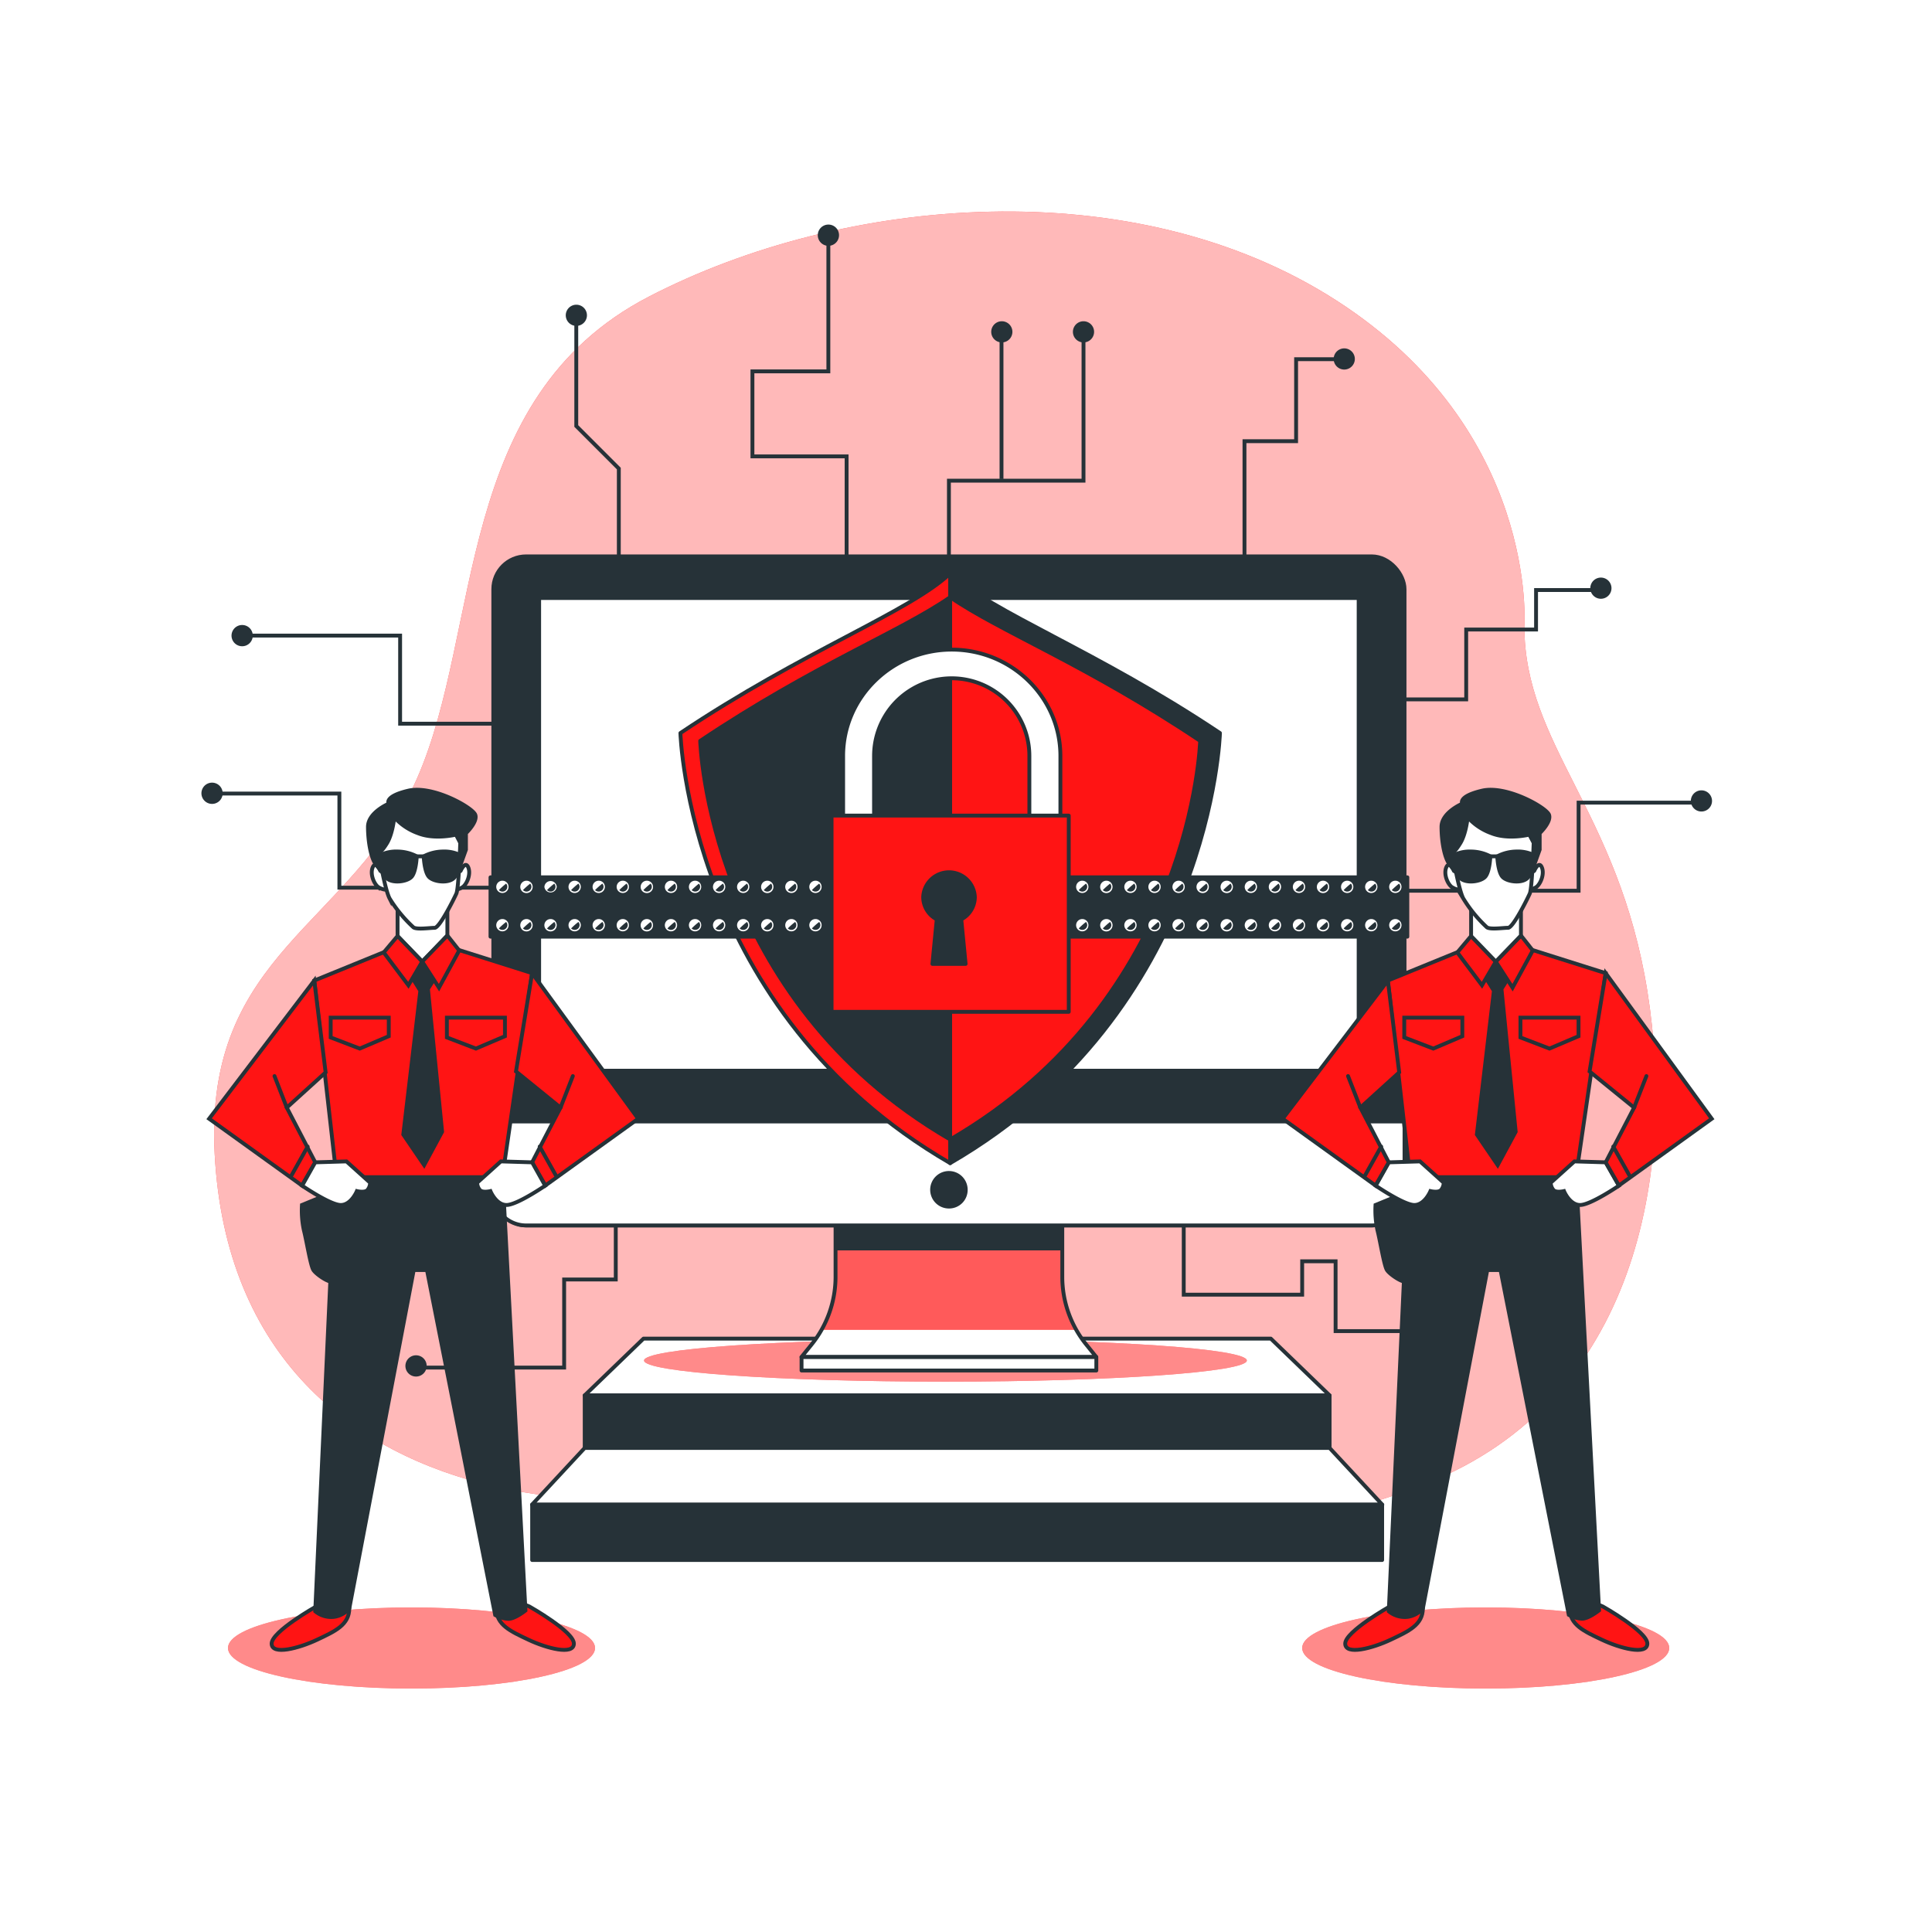 <svg class="animated" id="freepik_stories-security-on" xmlns="http://www.w3.org/2000/svg" xmlns:xlink="http://www.w3.org/1999/xlink" viewBox="0 0 500 500" version="1.1" xmlns:svgjs="http://svgjs.com/svgjs"><style>svg#freepik_stories-security-on:not(.animated) .animable {opacity: 0;}svg#freepik_stories-security-on.animated #freepik--Device--inject-13 {animation: 1s 1 forwards cubic-bezier(.36,-0.01,.5,1.38) zoomIn,1.5s Infinite  linear shake;animation-delay: 0s,1s;}svg#freepik_stories-security-on.animated #freepik--character-2--inject-13 {animation: 1s 1 forwards cubic-bezier(.36,-0.01,.5,1.38) slideRight,1.5s Infinite  linear floating;animation-delay: 0s,1s;}svg#freepik_stories-security-on.animated #freepik--character-1--inject-13 {animation: 1s 1 forwards cubic-bezier(.36,-0.01,.5,1.38) slideLeft,1.5s Infinite  linear floating;animation-delay: 0s,1s;}            @keyframes zoomIn {                0% {                    opacity: 0;                    transform: scale(0.5);                }                100% {                    opacity: 1;                    transform: scale(1);                }            }                    @keyframes shake {                10%, 90% {                    transform: translate3d(-1px, 0, 0);                  }                  20%, 80% {                    transform: translate3d(2px, 0, 0);                  }                  30%, 50%, 70% {                    transform: translate3d(-4px, 0, 0);                  }                  40%, 60% {                    transform: translate3d(4px, 0, 0);                  }            }                    @keyframes slideRight {                0% {                    opacity: 0;                    transform: translateX(30px);                }                100% {                    opacity: 1;                    transform: translateX(0);                }            }                    @keyframes floating {                0% {                    opacity: 1;                    transform: translateY(0px);                }                50% {                    transform: translateY(-10px);                }                100% {                    opacity: 1;                    transform: translateY(0px);                }            }                    @keyframes slideLeft {                0% {                    opacity: 0;                    transform: translateX(-30px);                }                100% {                    opacity: 1;                    transform: translateX(0);                }            }        </style><g id="freepik--background-simple--inject-13" class="animable animator-active" style="transform-origin: 241.959px 225.645px;"><path d="M394.5,162s3.75-50.56-48.69-84.27-127.35-27.16-177.92-.94S124.82,162.9,108,201.29s-55.25,45-52.44,97.39,35.59,77.72,73,86.15,72.11-1.87,105.82,3.74,80.53,16.86,134.84-4.68,64.61-80.53,57.12-127.35S394.5,192.87,394.5,162Z" style="fill: rgb(255, 20, 20); transform-origin: 241.959px 225.645px;" id="elqhkdvm99uk" class="animable"></path><g id="el3iz5ggqptv1"><path d="M394.5,162s3.75-50.56-48.69-84.27-127.35-27.16-177.92-.94S124.82,162.9,108,201.29s-55.25,45-52.44,97.39,35.59,77.72,73,86.15,72.11-1.87,105.82,3.74,80.53,16.86,134.84-4.68,64.61-80.53,57.12-127.35S394.5,192.87,394.5,162Z" style="fill: rgb(255, 255, 255); opacity: 0.7; transform-origin: 241.959px 225.645px;" class="animable"></path></g></g><g id="freepik--Device--inject-13" class="animable" style="transform-origin: 247.6px 231.175px;"><polygon points="344.1 361.12 151.32 361.12 166.54 346.43 328.88 346.43 344.1 361.12" style="fill: rgb(255, 255, 255); stroke: rgb(38, 50, 56); stroke-linecap: round; stroke-linejoin: round; transform-origin: 247.71px 353.775px;" id="el82q5hgohf2t" class="animable"></polygon><path d="M322.68,352.1c0,3-34.91,5.47-78,5.47s-78-2.45-78-5.47,34.91-5.48,78-5.48S322.68,349.07,322.68,352.1Z" style="fill: rgb(255, 20, 20); transform-origin: 244.68px 352.095px;" id="elmpgstcad0lc" class="animable"></path><g id="elh1qh395tgb"><path d="M322.68,352.1c0,3-34.91,5.47-78,5.47s-78-2.45-78-5.47,34.91-5.48,78-5.48S322.68,349.07,322.68,352.1Z" style="fill: rgb(255, 255, 255); opacity: 0.5; transform-origin: 244.68px 352.095px;" class="animable"></path></g><rect x="151.32" y="361.12" width="192.78" height="13.61" style="fill: rgb(38, 50, 56); stroke: rgb(38, 50, 56); stroke-linecap: round; stroke-linejoin: round; transform-origin: 247.71px 367.925px;" id="el3l2x15zi5r5" class="animable"></rect><polygon points="357.74 389.41 137.68 389.41 151.32 374.73 344.1 374.73 357.74 389.41" style="fill: rgb(255, 255, 255); stroke: rgb(38, 50, 56); stroke-linecap: round; stroke-linejoin: round; transform-origin: 247.71px 382.07px;" id="el7g6g2k82ean" class="animable"></polygon><rect x="137.72" y="389.41" width="219.98" height="14.32" style="fill: rgb(38, 50, 56); stroke: rgb(38, 50, 56); stroke-linecap: round; stroke-linejoin: round; transform-origin: 247.71px 396.57px;" id="elnzzktl2q05q" class="animable"></rect><polyline points="245.58 215.93 245.58 124.4 280.41 124.4 280.41 85.89" style="fill: none; stroke: rgb(38, 50, 56); stroke-miterlimit: 10; transform-origin: 262.995px 150.91px;" id="elfndehhduakg" class="animable"></polyline><line x1="259.19" y1="123.97" x2="259.19" y2="85.89" style="fill: none; stroke: rgb(38, 50, 56); stroke-miterlimit: 10; transform-origin: 259.19px 104.93px;" id="el35kz6xa6fls" class="animable"></line><polyline points="248.18 230.52 408.54 230.52 408.54 207.72 439.19 207.72" style="fill: none; stroke: rgb(38, 50, 56); stroke-miterlimit: 10; transform-origin: 343.685px 219.12px;" id="el8ua5p50z5kv" class="animable"></polyline><polyline points="240.32 229.73 87.83 229.73 87.83 205.37 54.82 205.37" style="fill: none; stroke: rgb(38, 50, 56); stroke-miterlimit: 10; transform-origin: 147.57px 217.55px;" id="elczez4k0hns" class="animable"></polyline><polyline points="214.38 61.52 214.38 96.11 194.73 96.11 194.73 118.11 219.1 118.11 219.1 192" style="fill: none; stroke: rgb(38, 50, 56); stroke-miterlimit: 10; transform-origin: 206.915px 126.76px;" id="elhfk2c6gu0qu" class="animable"></polyline><polyline points="322.07 163.7 322.07 114.18 335.43 114.18 335.43 92.96 346.44 92.96" style="fill: none; stroke: rgb(38, 50, 56); stroke-miterlimit: 10; transform-origin: 334.255px 128.33px;" id="elcld9stdl8j7" class="animable"></polyline><polyline points="160.15 158.99 160.15 121.26 149.14 110.25 149.14 82.74" style="fill: none; stroke: rgb(38, 50, 56); stroke-miterlimit: 10; transform-origin: 154.645px 120.865px;" id="elf5pwy9j5p3s" class="animable"></polyline><polyline points="351.94 181 379.45 181 379.45 162.92 397.53 162.92 397.53 152.7 413.25 152.7" style="fill: none; stroke: rgb(38, 50, 56); stroke-miterlimit: 10; transform-origin: 382.595px 166.85px;" id="elj2m4sb9dkw" class="animable"></polyline><polyline points="132.63 187.29 103.55 187.29 103.55 164.49 62.68 164.49" style="fill: none; stroke: rgb(38, 50, 56); stroke-miterlimit: 10; transform-origin: 97.655px 175.89px;" id="elknldmpwyo9o" class="animable"></polyline><polyline points="159.36 310.69 159.36 331.13 146 331.13 146 353.93 107.48 353.93" style="fill: none; stroke: rgb(38, 50, 56); stroke-miterlimit: 10; transform-origin: 133.42px 332.31px;" id="elzgs2orbs92" class="animable"></polyline><polyline points="306.35 313.84 306.35 335.06 337 335.06 337 326.42 345.65 326.42 345.65 344.49 372.38 344.49" style="fill: none; stroke: rgb(38, 50, 56); stroke-miterlimit: 10; transform-origin: 339.365px 329.165px;" id="elrsl349lun7" class="animable"></polyline><path d="M282.65,85.89a2.24,2.24,0,1,1-2.24-2.25A2.24,2.24,0,0,1,282.65,85.89Z" style="fill: rgb(38, 50, 56); stroke: rgb(38, 50, 56); stroke-linecap: round; stroke-linejoin: round; transform-origin: 280.41px 85.88px;" id="el2btlk2e3fzc" class="animable"></path><path d="M261.51,85.89a2.24,2.24,0,1,1-2.24-2.25A2.24,2.24,0,0,1,261.51,85.89Z" style="fill: rgb(38, 50, 56); stroke: rgb(38, 50, 56); stroke-linecap: round; stroke-linejoin: round; transform-origin: 259.27px 85.88px;" id="elbeuen9ryd8q" class="animable"></path><path d="M216.64,60.87a2.25,2.25,0,1,1-2.24-2.25A2.24,2.24,0,0,1,216.64,60.87Z" style="fill: rgb(38, 50, 56); stroke: rgb(38, 50, 56); stroke-linecap: round; stroke-linejoin: round; transform-origin: 214.39px 60.87px;" id="elck48hqip8gf" class="animable"></path><path d="M151.4,81.61a2.24,2.24,0,1,1-2.24-2.25A2.24,2.24,0,0,1,151.4,81.61Z" style="fill: rgb(38, 50, 56); stroke: rgb(38, 50, 56); stroke-linecap: round; stroke-linejoin: round; transform-origin: 149.16px 81.6px;" id="el8yf3qejc9sc" class="animable"></path><path d="M64.92,164.49a2.25,2.25,0,1,1-2.24-2.24A2.24,2.24,0,0,1,64.92,164.49Z" style="fill: rgb(38, 50, 56); stroke: rgb(38, 50, 56); stroke-linecap: round; stroke-linejoin: round; transform-origin: 62.67px 164.5px;" id="el0drvt9mn8pok" class="animable"></path><path d="M57.13,205.3a2.25,2.25,0,1,1-2.25-2.25A2.25,2.25,0,0,1,57.13,205.3Z" style="fill: rgb(38, 50, 56); stroke: rgb(38, 50, 56); stroke-linecap: round; stroke-linejoin: round; transform-origin: 54.88px 205.3px;" id="eltqnhzmub48f" class="animable"></path><path d="M109.92,353.5a2.25,2.25,0,1,1-2.24-2.25A2.24,2.24,0,0,1,109.92,353.5Z" style="fill: rgb(38, 50, 56); stroke: rgb(38, 50, 56); stroke-linecap: round; stroke-linejoin: round; transform-origin: 107.67px 353.5px;" id="ely2ipnzvegam" class="animable"></path><path d="M375.76,344.05a2.25,2.25,0,1,1-2.25-2.24A2.24,2.24,0,0,1,375.76,344.05Z" style="fill: rgb(38, 50, 56); stroke: rgb(38, 50, 56); stroke-linecap: round; stroke-linejoin: round; transform-origin: 373.51px 344.06px;" id="elad4xwnim9rq" class="animable"></path><path d="M442.57,207.28a2.24,2.24,0,1,1-2.24-2.24A2.24,2.24,0,0,1,442.57,207.28Z" style="fill: rgb(38, 50, 56); stroke: rgb(38, 50, 56); stroke-linecap: round; stroke-linejoin: round; transform-origin: 440.33px 207.28px;" id="eltbusuvz54o" class="animable"></path><path d="M416.55,152.22a2.24,2.24,0,1,1-2.24-2.24A2.24,2.24,0,0,1,416.55,152.22Z" style="fill: rgb(38, 50, 56); stroke: rgb(38, 50, 56); stroke-linecap: round; stroke-linejoin: round; transform-origin: 414.31px 152.22px;" id="elpjk0z5bxhu" class="animable"></path><path d="M350.13,92.9a2.24,2.24,0,1,1-2.24-2.24A2.24,2.24,0,0,1,350.13,92.9Z" style="fill: rgb(38, 50, 56); stroke: rgb(38, 50, 56); stroke-linecap: round; stroke-linejoin: round; transform-origin: 347.89px 92.9px;" id="el9qhm587l95m" class="animable"></path><path d="M274.92,330.5V311H216.24v19.5A27.88,27.88,0,0,1,210,348l-2.57,3.18h76.28L281.15,348A27.83,27.83,0,0,1,274.92,330.5Z" style="fill: rgb(255, 255, 255); transform-origin: 245.57px 331.09px;" id="el9chozynvt8g" class="animable"></path><g style="clip-path: url(&quot;#freepik--clip-path--inject-13&quot;); transform-origin: 245.58px 317.3px;" id="el8lv5dud35e" class="animable"><path d="M212.64,344.16h65.88a27.77,27.77,0,0,1-3.6-13.66V311H216.24v19.5A27.77,27.77,0,0,1,212.64,344.16Z" style="fill: rgb(255, 20, 20); transform-origin: 245.58px 327.58px;" id="elvsa5cohcyor" class="animable"></path><g id="el4bbhsah2sb3"><path d="M212.64,344.16h65.88a27.77,27.77,0,0,1-3.6-13.66V311H216.24v19.5A27.77,27.77,0,0,1,212.64,344.16Z" style="fill: rgb(255, 255, 255); opacity: 0.3; transform-origin: 245.58px 327.58px;" class="animable"></path></g><path d="M212.64,323.6h65.88a27.77,27.77,0,0,1-3.6-13.66v-19.5H216.24v19.5A27.77,27.77,0,0,1,212.64,323.6Z" style="fill: rgb(38, 50, 56); transform-origin: 245.58px 307.02px;" id="el46pdnyz5ru7" class="animable"></path></g><path d="M274.92,330.5V311H216.24v19.5A27.88,27.88,0,0,1,210,348l-2.57,3.18h76.28L281.15,348A27.83,27.83,0,0,1,274.92,330.5Z" style="fill: none; stroke: rgb(38, 50, 56); stroke-linecap: round; stroke-linejoin: round; transform-origin: 245.57px 331.09px;" id="elz29xasfstk9" class="animable"></path><rect x="127.67" y="143.99" width="235.82" height="173.15" rx="8.48" style="fill: rgb(38, 50, 56); stroke: rgb(38, 50, 56); stroke-linecap: round; stroke-linejoin: round; transform-origin: 245.58px 230.565px;" id="elg3hps08p7m6" class="animable"></rect><path d="M127.67,290.23H363.49a0,0,0,0,1,0,0v18.43a8.48,8.48,0,0,1-8.48,8.48H136.15a8.48,8.48,0,0,1-8.48-8.48V290.23a0,0,0,0,1,0,0Z" style="fill: rgb(255, 255, 255); stroke: rgb(38, 50, 56); stroke-linecap: round; stroke-linejoin: round; transform-origin: 245.58px 303.685px;" id="el3548gxig0e" class="animable"></path><rect x="139.53" y="154.77" width="212.09" height="122.33" style="fill: rgb(255, 255, 255); stroke: rgb(38, 50, 56); stroke-linecap: round; stroke-linejoin: round; transform-origin: 245.575px 215.935px;" id="elpy9878zo1nl" class="animable"></rect><path d="M249.93,308a4.35,4.35,0,1,0-4.35,4.26A4.31,4.31,0,0,0,249.93,308Z" style="fill: rgb(38, 50, 56); stroke: rgb(38, 50, 56); stroke-linecap: round; stroke-linejoin: round; transform-origin: 245.581px 307.91px;" id="el8waiw6up54e" class="animable"></path><rect x="207.44" y="351.21" width="76.29" height="3.48" style="fill: rgb(255, 255, 255); stroke: rgb(38, 50, 56); stroke-linecap: round; stroke-linejoin: round; transform-origin: 245.585px 352.95px;" id="elxf8khnfzg5o" class="animable"></rect><path d="M245.9,148.42c-10.66,10-38,20-69.81,41.29,0,0,2,72,69.81,111.31Z" style="fill: rgb(255, 20, 20); stroke: rgb(38, 50, 56); stroke-linecap: round; stroke-linejoin: round; transform-origin: 210.995px 224.72px;" id="eloir8uj7gn8d" class="animable"></path><path d="M245.9,148.42c10.67,10,38,20,69.82,41.29,0,0-2,72-69.82,111.31Z" style="fill: rgb(38, 50, 56); stroke: rgb(38, 50, 56); stroke-linecap: round; stroke-linejoin: round; transform-origin: 280.81px 224.72px;" id="el56kkspoypuv" class="animable"></path><path d="M245.9,154.55C233,163.49,210.71,172,181.21,191.74c0,0,1.85,66.7,64.69,103.16,62.85-36.46,64.7-103.16,64.7-103.16C281.1,172,258.88,163.49,245.9,154.55Z" style="fill: rgb(38, 50, 56); stroke: rgb(38, 50, 56); stroke-linecap: round; stroke-linejoin: round; transform-origin: 245.905px 224.725px;" id="elme0he0zp3rp" class="animable"></path><path d="M310.6,191.74c-29.5-19.73-51.72-28.25-64.7-37.19V294.9C308.75,258.44,310.6,191.74,310.6,191.74Z" style="fill: rgb(255, 20, 20); stroke: rgb(38, 50, 56); stroke-linecap: round; stroke-linejoin: round; transform-origin: 278.25px 224.725px;" id="el0oecm36gc4sf" class="animable"></path><rect x="126.94" y="227.05" width="237.28" height="15.36" style="fill: rgb(38, 50, 56); stroke: rgb(38, 50, 56); stroke-linecap: round; stroke-linejoin: round; transform-origin: 245.58px 234.73px;" id="elfysgomn3rb" class="animable"></rect><path d="M131.61,229.49a1.59,1.59,0,1,1-1.59-1.56A1.57,1.57,0,0,1,131.61,229.49Z" style="fill: rgb(255, 255, 255); transform-origin: 130.02px 229.52px;" id="elminksn429lr" class="animable"></path><path d="M129.11,230.35a1.27,1.27,0,0,0,2.19-.86,1.22,1.22,0,0,0-.32-.81A18.37,18.37,0,0,0,129.11,230.35Z" style="fill: rgb(38, 50, 56); transform-origin: 130.205px 229.712px;" id="eltjp3u84afc" class="animable"></path><path d="M137.85,229.49a1.6,1.6,0,1,1-1.6-1.56A1.58,1.58,0,0,1,137.85,229.49Z" style="fill: rgb(255, 255, 255); transform-origin: 136.25px 229.53px;" id="elkas46hkgjlk" class="animable"></path><path d="M135.34,230.35a1.27,1.27,0,0,0,2.19-.86,1.22,1.22,0,0,0-.32-.81A19.51,19.51,0,0,0,135.34,230.35Z" style="fill: rgb(38, 50, 56); transform-origin: 136.435px 229.712px;" id="el7jq2oib6qip" class="animable"></path><path d="M144.08,229.49a1.6,1.6,0,0,1-3.19,0,1.6,1.6,0,0,1,3.19,0Z" style="fill: rgb(255, 255, 255); transform-origin: 142.485px 229.49px;" id="elubmw5x9wyl" class="animable"></path><path d="M141.57,230.35a1.28,1.28,0,0,0,.92.39,1.26,1.26,0,0,0,1.27-1.25,1.18,1.18,0,0,0-.32-.81A19.51,19.51,0,0,0,141.57,230.35Z" style="fill: rgb(38, 50, 56); transform-origin: 142.665px 229.71px;" id="el8zpjjrafp6p" class="animable"></path><path d="M150.31,229.49a1.59,1.59,0,1,1-1.59-1.56A1.57,1.57,0,0,1,150.31,229.49Z" style="fill: rgb(255, 255, 255); transform-origin: 148.72px 229.52px;" id="elfohgmoebeko" class="animable"></path><path d="M147.8,230.35a1.28,1.28,0,0,0,2.2-.86,1.22,1.22,0,0,0-.32-.81A18.53,18.53,0,0,0,147.8,230.35Z" style="fill: rgb(38, 50, 56); transform-origin: 148.9px 229.71px;" id="elqlhj663elad" class="animable"></path><path d="M156.54,229.49a1.59,1.59,0,1,1-1.59-1.56A1.57,1.57,0,0,1,156.54,229.49Z" style="fill: rgb(255, 255, 255); transform-origin: 154.95px 229.52px;" id="el9lb89pszom5" class="animable"></path><path d="M154,230.35a1.29,1.29,0,0,0,.92.39,1.26,1.26,0,0,0,1.28-1.25,1.22,1.22,0,0,0-.32-.81A19.68,19.68,0,0,0,154,230.35Z" style="fill: rgb(38, 50, 56); transform-origin: 155.1px 229.71px;" id="elphtd994vzf" class="animable"></path><path d="M162.77,229.49a1.59,1.59,0,1,1-1.59-1.56A1.57,1.57,0,0,1,162.77,229.49Z" style="fill: rgb(255, 255, 255); transform-origin: 161.18px 229.52px;" id="ell6wrncm6xam" class="animable"></path><path d="M160.27,230.35a1.27,1.27,0,0,0,2.19-.86,1.22,1.22,0,0,0-.32-.81A18.37,18.37,0,0,0,160.27,230.35Z" style="fill: rgb(38, 50, 56); transform-origin: 161.365px 229.712px;" id="ellq2wxnm6wro" class="animable"></path><path d="M169,229.49a1.6,1.6,0,1,1-1.6-1.56A1.58,1.58,0,0,1,169,229.49Z" style="fill: rgb(255, 255, 255); transform-origin: 167.401px 229.53px;" id="elr6l5sg0ibj" class="animable"></path><path d="M166.5,230.35a1.27,1.27,0,0,0,2.19-.86,1.22,1.22,0,0,0-.32-.81A19.51,19.51,0,0,0,166.5,230.35Z" style="fill: rgb(38, 50, 56); transform-origin: 167.595px 229.712px;" id="elpsb0ikl6vc" class="animable"></path><path d="M175.24,229.49a1.59,1.59,0,1,1-1.59-1.56A1.57,1.57,0,0,1,175.24,229.49Z" style="fill: rgb(255, 255, 255); transform-origin: 173.65px 229.52px;" id="elxuhxf25bsbl" class="animable"></path><path d="M172.73,230.35a1.28,1.28,0,0,0,.92.39,1.26,1.26,0,0,0,1.27-1.25,1.18,1.18,0,0,0-.32-.81A19.51,19.51,0,0,0,172.73,230.35Z" style="fill: rgb(38, 50, 56); transform-origin: 173.825px 229.71px;" id="elcyyizlvxhw7" class="animable"></path><path d="M181.47,229.49a1.59,1.59,0,1,1-1.59-1.56A1.57,1.57,0,0,1,181.47,229.49Z" style="fill: rgb(255, 255, 255); transform-origin: 179.88px 229.52px;" id="elmecyx4jqrt" class="animable"></path><path d="M179,230.35a1.28,1.28,0,0,0,2.2-.86,1.22,1.22,0,0,0-.32-.81A19.68,19.68,0,0,0,179,230.35Z" style="fill: rgb(38, 50, 56); transform-origin: 180.1px 229.71px;" id="el9sf1g01aswg" class="animable"></path><path d="M187.7,229.49a1.59,1.59,0,1,1-1.59-1.56A1.57,1.57,0,0,1,187.7,229.49Z" style="fill: rgb(255, 255, 255); transform-origin: 186.11px 229.52px;" id="eljig7gcd0yl" class="animable"></path><path d="M185.19,230.35a1.29,1.29,0,0,0,.92.39,1.26,1.26,0,0,0,1.28-1.25,1.22,1.22,0,0,0-.32-.81A19.68,19.68,0,0,0,185.19,230.35Z" style="fill: rgb(38, 50, 56); transform-origin: 186.29px 229.71px;" id="el559ozwurxs" class="animable"></path><path d="M193.93,229.49a1.59,1.59,0,1,1-1.59-1.56A1.57,1.57,0,0,1,193.93,229.49Z" style="fill: rgb(255, 255, 255); transform-origin: 192.34px 229.52px;" id="elorl02r0tb0c" class="animable"></path><path d="M191.43,230.35a1.27,1.27,0,0,0,2.19-.86,1.22,1.22,0,0,0-.32-.81A19.51,19.51,0,0,0,191.43,230.35Z" style="fill: rgb(38, 50, 56); transform-origin: 192.525px 229.712px;" id="el6mkw33qmb6i" class="animable"></path><path d="M200.17,229.49a1.6,1.6,0,1,1-1.59-1.56A1.57,1.57,0,0,1,200.17,229.49Z" style="fill: rgb(255, 255, 255); transform-origin: 198.57px 229.53px;" id="elhirn6t6ttki" class="animable"></path><path d="M197.66,230.35a1.27,1.27,0,0,0,2.19-.86,1.18,1.18,0,0,0-.32-.81A19.51,19.51,0,0,0,197.66,230.35Z" style="fill: rgb(38, 50, 56); transform-origin: 198.755px 229.712px;" id="elrkwcv7etal" class="animable"></path><path d="M206.4,229.49a1.59,1.59,0,1,1-1.59-1.56A1.57,1.57,0,0,1,206.4,229.49Z" style="fill: rgb(255, 255, 255); transform-origin: 204.81px 229.52px;" id="el0o2ais92ztm" class="animable"></path><path d="M203.89,230.35a1.28,1.28,0,0,0,2.2-.86,1.22,1.22,0,0,0-.32-.81A18.53,18.53,0,0,0,203.89,230.35Z" style="fill: rgb(38, 50, 56); transform-origin: 204.99px 229.71px;" id="elax0fdxiia5f" class="animable"></path><path d="M212.63,229.49a1.59,1.59,0,1,1-1.59-1.56A1.57,1.57,0,0,1,212.63,229.49Z" style="fill: rgb(255, 255, 255); transform-origin: 211.04px 229.52px;" id="elwre2obfgdnp" class="animable"></path><path d="M210.12,230.35a1.29,1.29,0,0,0,.92.39,1.26,1.26,0,0,0,1.28-1.25,1.22,1.22,0,0,0-.32-.81A19.68,19.68,0,0,0,210.12,230.35Z" style="fill: rgb(38, 50, 56); transform-origin: 211.22px 229.71px;" id="elpeo6m60fidb" class="animable"></path><path d="M131.61,239.4a1.59,1.59,0,1,1-1.59-1.55A1.57,1.57,0,0,1,131.61,239.4Z" style="fill: rgb(255, 255, 255); transform-origin: 130.021px 239.44px;" id="elrhqpgig2r6" class="animable"></path><path d="M129.11,240.27a1.25,1.25,0,0,0,.91.39,1.27,1.27,0,0,0,1.28-1.26,1.22,1.22,0,0,0-.32-.8A18.37,18.37,0,0,0,129.11,240.27Z" style="fill: rgb(38, 50, 56); transform-origin: 130.205px 239.63px;" id="ell3w84wmqho8" class="animable"></path><path d="M137.85,239.4a1.6,1.6,0,1,1-1.6-1.55A1.58,1.58,0,0,1,137.85,239.4Z" style="fill: rgb(255, 255, 255); transform-origin: 136.251px 239.45px;" id="eloq1olofyhd" class="animable"></path><path d="M135.34,240.27a1.25,1.25,0,0,0,.91.39,1.27,1.27,0,0,0,1.28-1.26,1.22,1.22,0,0,0-.32-.8A19.51,19.51,0,0,0,135.34,240.27Z" style="fill: rgb(38, 50, 56); transform-origin: 136.435px 239.63px;" id="elb2y6ukkaq6" class="animable"></path><path d="M144.08,239.4a1.6,1.6,0,1,1-1.59-1.55A1.57,1.57,0,0,1,144.08,239.4Z" style="fill: rgb(255, 255, 255); transform-origin: 142.481px 239.45px;" id="el5um981hg8wd" class="animable"></path><path d="M141.57,240.27a1.27,1.27,0,0,0,2.19-.87,1.17,1.17,0,0,0-.32-.8A19.51,19.51,0,0,0,141.57,240.27Z" style="fill: rgb(38, 50, 56); transform-origin: 142.665px 239.632px;" id="elplmdq2ihfn" class="animable"></path><path d="M150.31,239.4a1.59,1.59,0,1,1-1.59-1.55A1.57,1.57,0,0,1,150.31,239.4Z" style="fill: rgb(255, 255, 255); transform-origin: 148.721px 239.44px;" id="elyls2o9re7tp" class="animable"></path><path d="M147.8,240.27a1.28,1.28,0,0,0,2.2-.87,1.22,1.22,0,0,0-.32-.8A18.53,18.53,0,0,0,147.8,240.27Z" style="fill: rgb(38, 50, 56); transform-origin: 148.9px 239.63px;" id="elbxrtmlcu19" class="animable"></path><path d="M156.54,239.4a1.59,1.59,0,1,1-1.59-1.55A1.57,1.57,0,0,1,156.54,239.4Z" style="fill: rgb(255, 255, 255); transform-origin: 154.95px 239.44px;" id="elsuhev9izbxn" class="animable"></path><path d="M154,240.27a1.29,1.29,0,0,0,.92.39,1.27,1.27,0,0,0,1.28-1.26,1.22,1.22,0,0,0-.32-.8A19.68,19.68,0,0,0,154,240.27Z" style="fill: rgb(38, 50, 56); transform-origin: 155.1px 239.63px;" id="elebqdnozwlmw" class="animable"></path><path d="M162.77,239.4a1.59,1.59,0,1,1-1.59-1.55A1.57,1.57,0,0,1,162.77,239.4Z" style="fill: rgb(255, 255, 255); transform-origin: 161.181px 239.44px;" id="el4tpwfszk5s9" class="animable"></path><path d="M160.27,240.27a1.25,1.25,0,0,0,.91.39,1.27,1.27,0,0,0,1.28-1.26,1.22,1.22,0,0,0-.32-.8A18.37,18.37,0,0,0,160.27,240.27Z" style="fill: rgb(38, 50, 56); transform-origin: 161.365px 239.63px;" id="elawsmkfu560w" class="animable"></path><path d="M169,239.4a1.6,1.6,0,1,1-1.6-1.55A1.58,1.58,0,0,1,169,239.4Z" style="fill: rgb(255, 255, 255); transform-origin: 167.401px 239.45px;" id="elrb182bpdy79" class="animable"></path><path d="M166.5,240.27a1.25,1.25,0,0,0,.91.39,1.27,1.27,0,0,0,1.28-1.26,1.22,1.22,0,0,0-.32-.8A19.51,19.51,0,0,0,166.5,240.27Z" style="fill: rgb(38, 50, 56); transform-origin: 167.595px 239.63px;" id="elqsnehtbuxys" class="animable"></path><path d="M175.24,239.4a1.59,1.59,0,1,1-1.59-1.55A1.57,1.57,0,0,1,175.24,239.4Z" style="fill: rgb(255, 255, 255); transform-origin: 173.651px 239.44px;" id="elyn890ohfdh" class="animable"></path><path d="M172.73,240.27a1.27,1.27,0,0,0,2.19-.87,1.17,1.17,0,0,0-.32-.8A19.51,19.51,0,0,0,172.73,240.27Z" style="fill: rgb(38, 50, 56); transform-origin: 173.825px 239.632px;" id="elz6gpd6nl8kq" class="animable"></path><path d="M181.47,239.4a1.59,1.59,0,1,1-1.59-1.55A1.57,1.57,0,0,1,181.47,239.4Z" style="fill: rgb(255, 255, 255); transform-origin: 179.881px 239.44px;" id="el93ljpx7kx6q" class="animable"></path><path d="M179,240.27a1.28,1.28,0,0,0,2.2-.87,1.22,1.22,0,0,0-.32-.8A19.68,19.68,0,0,0,179,240.27Z" style="fill: rgb(38, 50, 56); transform-origin: 180.1px 239.63px;" id="el91xgm6yb6t" class="animable"></path><path d="M187.7,239.4a1.59,1.59,0,1,1-1.59-1.55A1.57,1.57,0,0,1,187.7,239.4Z" style="fill: rgb(255, 255, 255); transform-origin: 186.111px 239.44px;" id="elihjvyjtox8h" class="animable"></path><path d="M185.19,240.27a1.29,1.29,0,0,0,.92.39,1.27,1.27,0,0,0,1.28-1.26,1.22,1.22,0,0,0-.32-.8A19.68,19.68,0,0,0,185.19,240.27Z" style="fill: rgb(38, 50, 56); transform-origin: 186.29px 239.63px;" id="ell782hriyeid" class="animable"></path><path d="M193.93,239.4a1.59,1.59,0,1,1-1.59-1.55A1.57,1.57,0,0,1,193.93,239.4Z" style="fill: rgb(255, 255, 255); transform-origin: 192.34px 239.44px;" id="elhwmzkipfddr" class="animable"></path><path d="M191.43,240.27a1.25,1.25,0,0,0,.91.39,1.27,1.27,0,0,0,1.28-1.26,1.22,1.22,0,0,0-.32-.8A19.51,19.51,0,0,0,191.43,240.27Z" style="fill: rgb(38, 50, 56); transform-origin: 192.525px 239.63px;" id="eloxu59hve40l" class="animable"></path><path d="M200.17,239.4a1.6,1.6,0,1,1-1.59-1.55A1.57,1.57,0,0,1,200.17,239.4Z" style="fill: rgb(255, 255, 255); transform-origin: 198.571px 239.45px;" id="elcbugwi4u0j" class="animable"></path><path d="M197.66,240.27a1.27,1.27,0,0,0,2.19-.87,1.17,1.17,0,0,0-.32-.8A19.51,19.51,0,0,0,197.66,240.27Z" style="fill: rgb(38, 50, 56); transform-origin: 198.755px 239.632px;" id="el1nfg1yng8kt" class="animable"></path><path d="M206.4,239.4a1.59,1.59,0,1,1-1.59-1.55A1.57,1.57,0,0,1,206.4,239.4Z" style="fill: rgb(255, 255, 255); transform-origin: 204.811px 239.44px;" id="elrrsljpv23c" class="animable"></path><path d="M203.89,240.27a1.28,1.28,0,0,0,2.2-.87,1.22,1.22,0,0,0-.32-.8A18.53,18.53,0,0,0,203.89,240.27Z" style="fill: rgb(38, 50, 56); transform-origin: 204.99px 239.63px;" id="eld7gsin1tbeq" class="animable"></path><path d="M212.63,239.4a1.59,1.59,0,1,1-1.59-1.55A1.57,1.57,0,0,1,212.63,239.4Z" style="fill: rgb(255, 255, 255); transform-origin: 211.04px 239.44px;" id="elhtg300y90ml" class="animable"></path><path d="M210.12,240.27a1.29,1.29,0,0,0,.92.39,1.27,1.27,0,0,0,1.28-1.26,1.22,1.22,0,0,0-.32-.8A19.68,19.68,0,0,0,210.12,240.27Z" style="fill: rgb(38, 50, 56); transform-origin: 211.22px 239.63px;" id="elkz4vcfg6z7" class="animable"></path><path d="M281.68,229.49a1.59,1.59,0,1,1-1.59-1.56A1.57,1.57,0,0,1,281.68,229.49Z" style="fill: rgb(255, 255, 255); transform-origin: 280.09px 229.52px;" id="elai8hej7blfw" class="animable"></path><path d="M279.18,230.35a1.27,1.27,0,0,0,2.19-.86,1.22,1.22,0,0,0-.32-.81A19.51,19.51,0,0,0,279.18,230.35Z" style="fill: rgb(38, 50, 56); transform-origin: 280.275px 229.712px;" id="el3ku22rx0slq" class="animable"></path><path d="M287.92,229.49a1.6,1.6,0,1,1-1.59-1.56A1.57,1.57,0,0,1,287.92,229.49Z" style="fill: rgb(255, 255, 255); transform-origin: 286.321px 229.53px;" id="el3no1pxqufa1" class="animable"></path><path d="M285.41,230.35a1.27,1.27,0,0,0,2.19-.86,1.18,1.18,0,0,0-.32-.81A19.51,19.51,0,0,0,285.41,230.35Z" style="fill: rgb(38, 50, 56); transform-origin: 286.505px 229.712px;" id="elfpf46b5de7s" class="animable"></path><path d="M294.15,229.49a1.59,1.59,0,1,1-1.59-1.56A1.57,1.57,0,0,1,294.15,229.49Z" style="fill: rgb(255, 255, 255); transform-origin: 292.56px 229.52px;" id="el914saq2dl3w" class="animable"></path><path d="M291.64,230.35a1.28,1.28,0,0,0,2.2-.86,1.22,1.22,0,0,0-.32-.81A18.53,18.53,0,0,0,291.64,230.35Z" style="fill: rgb(38, 50, 56); transform-origin: 292.74px 229.71px;" id="elos8344tzd4h" class="animable"></path><path d="M300.38,229.49a1.59,1.59,0,1,1-1.59-1.56A1.57,1.57,0,0,1,300.38,229.49Z" style="fill: rgb(255, 255, 255); transform-origin: 298.79px 229.52px;" id="eli1kadfpgfsj" class="animable"></path><path d="M297.87,230.35a1.29,1.29,0,0,0,.92.39,1.26,1.26,0,0,0,1.28-1.25,1.22,1.22,0,0,0-.32-.81A19.68,19.68,0,0,0,297.87,230.35Z" style="fill: rgb(38, 50, 56); transform-origin: 298.97px 229.71px;" id="eliri2jxqxhed" class="animable"></path><path d="M306.61,229.49a1.59,1.59,0,1,1-1.59-1.56A1.57,1.57,0,0,1,306.61,229.49Z" style="fill: rgb(255, 255, 255); transform-origin: 305.02px 229.52px;" id="elw6cw14925wq" class="animable"></path><path d="M304.11,230.35a1.27,1.27,0,0,0,2.19-.86,1.22,1.22,0,0,0-.32-.81A18.37,18.37,0,0,0,304.11,230.35Z" style="fill: rgb(38, 50, 56); transform-origin: 305.205px 229.712px;" id="elmf06md91svb" class="animable"></path><path d="M312.85,229.49a1.6,1.6,0,1,1-1.6-1.56A1.58,1.58,0,0,1,312.85,229.49Z" style="fill: rgb(255, 255, 255); transform-origin: 311.25px 229.53px;" id="elosnyzsrgl1" class="animable"></path><path d="M310.34,230.35a1.27,1.27,0,0,0,2.19-.86,1.22,1.22,0,0,0-.32-.81A19.51,19.51,0,0,0,310.34,230.35Z" style="fill: rgb(38, 50, 56); transform-origin: 311.435px 229.712px;" id="elm51keeywj1m" class="animable"></path><path d="M319.08,229.49a1.6,1.6,0,1,1-1.59-1.56A1.57,1.57,0,0,1,319.08,229.49Z" style="fill: rgb(255, 255, 255); transform-origin: 317.48px 229.53px;" id="eldzmgtmflhik" class="animable"></path><path d="M316.57,230.35a1.27,1.27,0,0,0,2.19-.86,1.18,1.18,0,0,0-.32-.81A19.51,19.51,0,0,0,316.57,230.35Z" style="fill: rgb(38, 50, 56); transform-origin: 317.665px 229.712px;" id="elfuxb1ro8v2o" class="animable"></path><path d="M325.31,229.49a1.59,1.59,0,1,1-1.59-1.56A1.57,1.57,0,0,1,325.31,229.49Z" style="fill: rgb(255, 255, 255); transform-origin: 323.72px 229.52px;" id="el0kbzqn3vlfio" class="animable"></path><path d="M322.8,230.35a1.28,1.28,0,0,0,2.2-.86,1.22,1.22,0,0,0-.32-.81A18.53,18.53,0,0,0,322.8,230.35Z" style="fill: rgb(38, 50, 56); transform-origin: 323.9px 229.71px;" id="el25psaogxa61" class="animable"></path><path d="M331.54,229.49a1.59,1.59,0,1,1-1.59-1.56A1.57,1.57,0,0,1,331.54,229.49Z" style="fill: rgb(255, 255, 255); transform-origin: 329.95px 229.52px;" id="eltukl3u08udh" class="animable"></path><path d="M329,230.35a1.29,1.29,0,0,0,.92.39,1.26,1.26,0,0,0,1.28-1.25,1.22,1.22,0,0,0-.32-.81A19.68,19.68,0,0,0,329,230.35Z" style="fill: rgb(38, 50, 56); transform-origin: 330.1px 229.71px;" id="elchm2bc5g9we" class="animable"></path><path d="M337.77,229.49a1.59,1.59,0,1,1-1.59-1.56A1.57,1.57,0,0,1,337.77,229.49Z" style="fill: rgb(255, 255, 255); transform-origin: 336.18px 229.52px;" id="elyfwuwqzy91" class="animable"></path><path d="M335.27,230.35a1.27,1.27,0,0,0,2.19-.86,1.22,1.22,0,0,0-.32-.81A18.37,18.37,0,0,0,335.27,230.35Z" style="fill: rgb(38, 50, 56); transform-origin: 336.365px 229.712px;" id="el7isejfjhmu2" class="animable"></path><path d="M344,229.49a1.6,1.6,0,1,1-1.6-1.56A1.58,1.58,0,0,1,344,229.49Z" style="fill: rgb(255, 255, 255); transform-origin: 342.4px 229.53px;" id="el0l64p6skk71k" class="animable"></path><path d="M341.5,230.35a1.27,1.27,0,0,0,2.19-.86,1.22,1.22,0,0,0-.32-.81A19.51,19.51,0,0,0,341.5,230.35Z" style="fill: rgb(38, 50, 56); transform-origin: 342.595px 229.712px;" id="elor9f308fxqq" class="animable"></path><path d="M350.24,229.49a1.59,1.59,0,1,1-1.59-1.56A1.57,1.57,0,0,1,350.24,229.49Z" style="fill: rgb(255, 255, 255); transform-origin: 348.65px 229.52px;" id="el38mg76knndc" class="animable"></path><path d="M347.73,230.35a1.28,1.28,0,0,0,.92.39,1.26,1.26,0,0,0,1.27-1.25,1.18,1.18,0,0,0-.32-.81A19.51,19.51,0,0,0,347.73,230.35Z" style="fill: rgb(38, 50, 56); transform-origin: 348.825px 229.71px;" id="els0pixmav87" class="animable"></path><path d="M356.47,229.49a1.59,1.59,0,1,1-1.59-1.56A1.57,1.57,0,0,1,356.47,229.49Z" style="fill: rgb(255, 255, 255); transform-origin: 354.88px 229.52px;" id="elue0zksfpkd" class="animable"></path><path d="M354,230.35a1.28,1.28,0,0,0,2.2-.86,1.22,1.22,0,0,0-.32-.81A19.68,19.68,0,0,0,354,230.35Z" style="fill: rgb(38, 50, 56); transform-origin: 355.1px 229.71px;" id="elbaxs3fevynb" class="animable"></path><path d="M362.7,229.49a1.59,1.59,0,1,1-1.59-1.56A1.57,1.57,0,0,1,362.7,229.49Z" style="fill: rgb(255, 255, 255); transform-origin: 361.11px 229.52px;" id="elfkvvuc7p7uj" class="animable"></path><path d="M360.19,230.35a1.29,1.29,0,0,0,.92.39,1.26,1.26,0,0,0,1.28-1.25,1.22,1.22,0,0,0-.32-.81A19.68,19.68,0,0,0,360.19,230.35Z" style="fill: rgb(38, 50, 56); transform-origin: 361.29px 229.71px;" id="el1ii1i8vsgnj" class="animable"></path><path d="M281.68,239.4a1.59,1.59,0,1,1-1.59-1.55A1.57,1.57,0,0,1,281.68,239.4Z" style="fill: rgb(255, 255, 255); transform-origin: 280.09px 239.44px;" id="el2pbs5qb8cvq" class="animable"></path><path d="M279.18,240.27a1.25,1.25,0,0,0,.91.39,1.27,1.27,0,0,0,1.28-1.26,1.22,1.22,0,0,0-.32-.8A19.51,19.51,0,0,0,279.18,240.27Z" style="fill: rgb(38, 50, 56); transform-origin: 280.275px 239.63px;" id="el088d93f5dzpg" class="animable"></path><path d="M287.92,239.4a1.6,1.6,0,1,1-1.59-1.55A1.57,1.57,0,0,1,287.92,239.4Z" style="fill: rgb(255, 255, 255); transform-origin: 286.321px 239.45px;" id="eltb0ew4si7r" class="animable"></path><path d="M285.41,240.27a1.27,1.27,0,0,0,2.19-.87,1.17,1.17,0,0,0-.32-.8A19.51,19.51,0,0,0,285.41,240.27Z" style="fill: rgb(38, 50, 56); transform-origin: 286.505px 239.632px;" id="ela4a7efi9sa" class="animable"></path><path d="M294.15,239.4a1.59,1.59,0,1,1-1.59-1.55A1.57,1.57,0,0,1,294.15,239.4Z" style="fill: rgb(255, 255, 255); transform-origin: 292.561px 239.44px;" id="eltnztdezbtjo" class="animable"></path><path d="M291.64,240.27a1.28,1.28,0,0,0,2.2-.87,1.22,1.22,0,0,0-.32-.8A18.53,18.53,0,0,0,291.64,240.27Z" style="fill: rgb(38, 50, 56); transform-origin: 292.74px 239.63px;" id="elm0wttuuh26j" class="animable"></path><path d="M300.38,239.4a1.59,1.59,0,1,1-1.59-1.55A1.57,1.57,0,0,1,300.38,239.4Z" style="fill: rgb(255, 255, 255); transform-origin: 298.791px 239.44px;" id="elygvxl3s4lv" class="animable"></path><path d="M297.87,240.27a1.29,1.29,0,0,0,.92.39,1.27,1.27,0,0,0,1.28-1.26,1.22,1.22,0,0,0-.32-.8A19.68,19.68,0,0,0,297.87,240.27Z" style="fill: rgb(38, 50, 56); transform-origin: 298.97px 239.63px;" id="elp6jwayqmx7" class="animable"></path><path d="M306.61,239.4a1.59,1.59,0,1,1-1.59-1.55A1.57,1.57,0,0,1,306.61,239.4Z" style="fill: rgb(255, 255, 255); transform-origin: 305.02px 239.44px;" id="elpgsq3kwjx6" class="animable"></path><path d="M304.11,240.27a1.25,1.25,0,0,0,.91.39,1.27,1.27,0,0,0,1.28-1.26,1.22,1.22,0,0,0-.32-.8A18.37,18.37,0,0,0,304.11,240.27Z" style="fill: rgb(38, 50, 56); transform-origin: 305.205px 239.63px;" id="elg26m1dncagg" class="animable"></path><path d="M312.85,239.4a1.6,1.6,0,1,1-1.6-1.55A1.58,1.58,0,0,1,312.85,239.4Z" style="fill: rgb(255, 255, 255); transform-origin: 311.251px 239.45px;" id="ela9avj56oac5" class="animable"></path><path d="M310.34,240.27a1.25,1.25,0,0,0,.91.39,1.27,1.27,0,0,0,1.28-1.26,1.22,1.22,0,0,0-.32-.8A19.51,19.51,0,0,0,310.34,240.27Z" style="fill: rgb(38, 50, 56); transform-origin: 311.435px 239.63px;" id="elwm7hcg36ei" class="animable"></path><path d="M319.08,239.4a1.6,1.6,0,1,1-1.59-1.55A1.57,1.57,0,0,1,319.08,239.4Z" style="fill: rgb(255, 255, 255); transform-origin: 317.481px 239.45px;" id="elcczk1n358ha" class="animable"></path><path d="M316.57,240.27a1.27,1.27,0,0,0,2.19-.87,1.17,1.17,0,0,0-.32-.8A19.51,19.51,0,0,0,316.57,240.27Z" style="fill: rgb(38, 50, 56); transform-origin: 317.665px 239.632px;" id="eloxwyicgo0kh" class="animable"></path><path d="M325.31,239.4a1.59,1.59,0,1,1-1.59-1.55A1.57,1.57,0,0,1,325.31,239.4Z" style="fill: rgb(255, 255, 255); transform-origin: 323.72px 239.44px;" id="elwereadnpq7" class="animable"></path><path d="M322.8,240.27a1.28,1.28,0,0,0,2.2-.87,1.22,1.22,0,0,0-.32-.8A18.53,18.53,0,0,0,322.8,240.27Z" style="fill: rgb(38, 50, 56); transform-origin: 323.9px 239.63px;" id="elf6d9af7q81c" class="animable"></path><path d="M331.54,239.4a1.59,1.59,0,1,1-1.59-1.55A1.57,1.57,0,0,1,331.54,239.4Z" style="fill: rgb(255, 255, 255); transform-origin: 329.951px 239.44px;" id="elb46di2wanov" class="animable"></path><path d="M329,240.27a1.29,1.29,0,0,0,.92.39,1.27,1.27,0,0,0,1.28-1.26,1.22,1.22,0,0,0-.32-.8A19.68,19.68,0,0,0,329,240.27Z" style="fill: rgb(38, 50, 56); transform-origin: 330.1px 239.63px;" id="elo10sxsq2tb" class="animable"></path><path d="M337.77,239.4a1.59,1.59,0,1,1-1.59-1.55A1.57,1.57,0,0,1,337.77,239.4Z" style="fill: rgb(255, 255, 255); transform-origin: 336.181px 239.44px;" id="elkkg2832gfni" class="animable"></path><path d="M335.27,240.27a1.25,1.25,0,0,0,.91.39,1.27,1.27,0,0,0,1.28-1.26,1.22,1.22,0,0,0-.32-.8A18.37,18.37,0,0,0,335.27,240.27Z" style="fill: rgb(38, 50, 56); transform-origin: 336.365px 239.63px;" id="el6tldsq9dzcj" class="animable"></path><path d="M344,239.4a1.6,1.6,0,1,1-1.6-1.55A1.58,1.58,0,0,1,344,239.4Z" style="fill: rgb(255, 255, 255); transform-origin: 342.401px 239.45px;" id="ela9i8p930qz" class="animable"></path><path d="M341.5,240.27a1.25,1.25,0,0,0,.91.39,1.27,1.27,0,0,0,1.28-1.26,1.22,1.22,0,0,0-.32-.8A19.51,19.51,0,0,0,341.5,240.27Z" style="fill: rgb(38, 50, 56); transform-origin: 342.595px 239.63px;" id="ellpo9rsjkpq" class="animable"></path><path d="M350.24,239.4a1.59,1.59,0,1,1-1.59-1.55A1.57,1.57,0,0,1,350.24,239.4Z" style="fill: rgb(255, 255, 255); transform-origin: 348.65px 239.44px;" id="elthdiufprqr" class="animable"></path><path d="M347.73,240.27a1.27,1.27,0,0,0,2.19-.87,1.17,1.17,0,0,0-.32-.8A19.51,19.51,0,0,0,347.73,240.27Z" style="fill: rgb(38, 50, 56); transform-origin: 348.825px 239.632px;" id="elk8qd5u2dkyf" class="animable"></path><path d="M356.47,239.4a1.59,1.59,0,1,1-1.59-1.55A1.57,1.57,0,0,1,356.47,239.4Z" style="fill: rgb(255, 255, 255); transform-origin: 354.88px 239.44px;" id="elyktoq9mtiwc" class="animable"></path><path d="M354,240.27a1.28,1.28,0,0,0,2.2-.87,1.22,1.22,0,0,0-.32-.8A19.68,19.68,0,0,0,354,240.27Z" style="fill: rgb(38, 50, 56); transform-origin: 355.1px 239.63px;" id="el7gklfvvpua2" class="animable"></path><path d="M362.7,239.4a1.59,1.59,0,1,1-1.59-1.55A1.57,1.57,0,0,1,362.7,239.4Z" style="fill: rgb(255, 255, 255); transform-origin: 361.111px 239.44px;" id="elc6up00yrco6" class="animable"></path><path d="M360.19,240.27a1.29,1.29,0,0,0,.92.39,1.27,1.27,0,0,0,1.28-1.26,1.22,1.22,0,0,0-.32-.8A19.68,19.68,0,0,0,360.19,240.27Z" style="fill: rgb(38, 50, 56); transform-origin: 361.29px 239.63px;" id="eltfx92679wvc" class="animable"></path><path d="M270.41,221.8H222.2a4,4,0,0,1-4-3.92V195.64c0-15.17,12.61-27.52,28.11-27.52s28.12,12.35,28.12,27.52v22.24A4,4,0,0,1,270.41,221.8ZM226.2,214h40.2V195.64a20.1,20.1,0,0,0-40.2,0Z" style="fill: rgb(255, 255, 255); stroke: rgb(38, 50, 56); stroke-linecap: round; stroke-linejoin: round; transform-origin: 246.315px 194.96px;" id="elwq9me68enzm" class="animable"></path><rect x="215.21" y="211.08" width="61.38" height="50.78" style="fill: rgb(255, 20, 20); stroke: rgb(38, 50, 56); stroke-linecap: round; stroke-linejoin: round; transform-origin: 245.9px 236.47px;" id="elje1xwhzr5k" class="animable"></rect><path d="M252.29,232.17a6.69,6.69,0,0,0-13.37,0,6.53,6.53,0,0,0,3.51,5.76l-1.12,11.53h8.59l-1.12-11.53A6.53,6.53,0,0,0,252.29,232.17Z" style="fill: rgb(38, 50, 56); stroke: rgb(38, 50, 56); stroke-linecap: round; stroke-linejoin: round; transform-origin: 245.605px 237.599px;" id="elxfdaibqrfe" class="animable"></path></g><g id="freepik--character-2--inject-13" class="animable" style="transform-origin: 387.48px 320.694px;"><ellipse cx="384.5" cy="426.5" rx="47.5" ry="10.5" style="fill: rgb(255, 20, 20); transform-origin: 384.5px 426.5px;" id="eln424slwcm7h" class="animable"></ellipse><g id="elr3s5u3euguo"><ellipse cx="384.5" cy="426.5" rx="47.5" ry="10.5" style="fill: rgb(255, 255, 255); opacity: 0.5; transform-origin: 384.5px 426.5px;" class="animable"></ellipse></g><path d="M359.66,415.76s-11.52,6.48-11.52,9.6,7.11,1.2,11.76-1,8.34-3.84,8.34-8.16S359.66,415.76,359.66,415.76Z" style="fill: rgb(255, 20, 20); stroke: rgb(38, 50, 56); stroke-miterlimit: 10; transform-origin: 358.19px 420.577px;" id="elg0bqncv45i8" class="animable"></path><path d="M414.81,415.76s11.52,6.48,11.52,9.6-7.11,1.2-11.76-1-8.34-3.84-8.34-8.16S414.81,415.76,414.81,415.76Z" style="fill: rgb(255, 20, 20); stroke: rgb(38, 50, 56); stroke-miterlimit: 10; transform-origin: 416.28px 420.577px;" id="el2l2szcoph6j" class="animable"></path><path d="M364.32,309.69,359.41,417a6.52,6.52,0,0,0,4.91,1.44,6.41,6.41,0,0,0,3.92-2.16l16.67-87.59h3.43L406,417.92a8.12,8.12,0,0,0,3.43,1c1.71,0,4.41-2.16,4.41-2.16l-5.64-107Z" style="fill: rgb(38, 50, 56); stroke: rgb(38, 50, 56); stroke-miterlimit: 10; transform-origin: 386.625px 364.305px;" id="elg7dhjqhdxsb" class="animable"></path><polygon points="381.48 244.66 359.17 253.77 365.05 305.61 407.7 305.61 415.55 251.85 391.28 244.18 381.48 244.66" style="fill: rgb(255, 20, 20); stroke: rgb(38, 50, 56); stroke-miterlimit: 10; transform-origin: 387.36px 274.895px;" id="elqn2pvoeep8t" class="animable"></polygon><polygon points="383.93 252.09 386.62 256.41 382.21 293.61 387.6 301.53 392.26 292.89 388.58 255.93 391.77 250.9 387.11 248.86 383.93 252.09" style="fill: rgb(38, 50, 56); stroke: rgb(38, 50, 56); stroke-miterlimit: 10; transform-origin: 387.235px 275.195px;" id="el4kcz8ikoysg" class="animable"></polygon><polygon points="387.11 248.86 383.53 254.99 377.15 246.49 380.72 242.24 387.11 248.86" style="fill: rgb(255, 20, 20); stroke: rgb(38, 50, 56); stroke-miterlimit: 10; transform-origin: 382.13px 248.615px;" id="elgmq0r52q7zc" class="animable"></polygon><polygon points="387.11 248.86 391.45 255.61 396.68 245.99 393.62 242.11 387.11 248.86" style="fill: rgb(255, 20, 20); stroke: rgb(38, 50, 56); stroke-miterlimit: 10; transform-origin: 391.895px 248.86px;" id="elb7kyqx3jo0a" class="animable"></polygon><polygon points="378.45 263.37 363.42 263.37 363.42 268.49 370.94 271.37 378.45 268.17 378.45 263.37" style="fill: rgb(255, 20, 20); stroke: rgb(38, 50, 56); stroke-miterlimit: 10; transform-origin: 370.935px 267.37px;" id="elpku2x5l1ir" class="animable"></polygon><polygon points="408.52 263.37 393.49 263.37 393.49 268.49 401 271.37 408.52 268.17 408.52 263.37" style="fill: rgb(255, 20, 20); stroke: rgb(38, 50, 56); stroke-miterlimit: 10; transform-origin: 401.005px 267.37px;" id="elx4o56a3y2x" class="animable"></polygon><rect x="364.32" y="304.65" width="43.88" height="5.04" style="fill: rgb(38, 50, 56); stroke: rgb(38, 50, 56); stroke-miterlimit: 10; transform-origin: 386.26px 307.17px;" id="elvoqyewtns4q" class="animable"></rect><path d="M363.58,308.73l-7.6,3.12a24.54,24.54,0,0,0,.49,6.48c.74,2.88,1.72,9.12,2.45,10.32s4.42,3.6,4.91,2.88,2.94-21.84,2.94-21.84Z" style="fill: rgb(38, 50, 56); stroke: rgb(38, 50, 56); stroke-miterlimit: 10; transform-origin: 361.355px 320.196px;" id="elay6ggjjx90p" class="animable"></path><polygon points="380.72 233.49 380.72 242.24 387.11 248.86 393.62 242.11 393.62 233.36 380.72 233.49" style="fill: rgb(255, 255, 255); stroke: rgb(38, 50, 56); stroke-miterlimit: 10; transform-origin: 387.17px 241.11px;" id="elvwh0eraypee" class="animable"></polygon><path d="M376.26,225.37s-1.15-2.63-1.92-1,.13,4.12,1.28,5.12a4.11,4.11,0,0,0,2.93.75l-.64-3.75Z" style="fill: rgb(255, 255, 255); stroke: rgb(38, 50, 56); stroke-miterlimit: 10; transform-origin: 376.302px 227.055px;" id="elq6vsgedbq5" class="animable"></path><path d="M397.06,225.37s1.15-2.63,1.92-1-.13,4.12-1.28,5.12a4.13,4.13,0,0,1-2.94.75l.64-3.75Z" style="fill: rgb(255, 255, 255); stroke: rgb(38, 50, 56); stroke-miterlimit: 10; transform-origin: 397.013px 227.055px;" id="elwj1mwellki" class="animable"></path><path d="M378.43,208s-5.37,2.25-5.37,6,.77,8,2.05,9.63,2.29,2.75,2.29,2.75l.26-5.38,3.7-6.37s6.13,3.87,9.19,3.87a31.6,31.6,0,0,0,5.11-.37l1.15,6.37,1.66-4.62v-4.25s3.06-2.88,2.42-4.75-11-7.75-17.36-6.25S378.43,208,378.43,208Z" style="fill: rgb(38, 50, 56); stroke: rgb(38, 50, 56); stroke-miterlimit: 10; transform-origin: 387.019px 215.384px;" id="el40qp0vk1k36" class="animable"></path><path d="M375.87,220.62s1.53,9.37,2.81,11.87a34.74,34.74,0,0,0,6.13,7.5c.89.62,4.21.12,5.49.12s5-7.5,5.61-8.87,1-13.12,1-13.12L395.79,216s-5.49,1.38-9.83-.37a15,15,0,0,1-6.13-4.13s-.38,4.25-1.92,6.75S375.87,220.62,375.87,220.62Z" style="fill: rgb(255, 255, 255); stroke: rgb(38, 50, 56); stroke-miterlimit: 10; transform-origin: 386.39px 225.9px;" id="elvrltv1l068" class="animable"></path><path d="M385.7,221.62a11,11,0,0,0-5-1.25,9.41,9.41,0,0,0-4.34.87s0,4.25,1.41,5.88,5.49,1.12,6.64-.25S385.7,221.62,385.7,221.62Z" style="fill: rgb(38, 50, 56); stroke: rgb(38, 50, 56); stroke-miterlimit: 10; transform-origin: 381.03px 224.25px;" id="elwthhfd6g6ys" class="animable"></path><path d="M387.49,221.62a11,11,0,0,1,5-1.25,9.41,9.41,0,0,1,4.34.87s0,4.25-1.41,5.88-5.49,1.12-6.63-.25S387.49,221.62,387.49,221.62Z" style="fill: rgb(38, 50, 56); stroke: rgb(38, 50, 56); stroke-miterlimit: 10; transform-origin: 392.16px 224.25px;" id="eloi4pd5zgtsg" class="animable"></path><line x1="385.7" y1="221.62" x2="387.49" y2="221.62" style="fill: rgb(255, 255, 255); stroke: rgb(38, 50, 56); stroke-miterlimit: 10; transform-origin: 386.595px 221.62px;" id="elduu1znw0yd" class="animable"></line><path d="M359.41,300.81l8.09-.24,6.13,5.52a3,3,0,0,1-.73,1.92c-.74.72-2.7.24-2.7.24s-1.47,3.6-4.17,3.6-10-5-10-5Z" style="fill: rgb(255, 255, 255); stroke: rgb(38, 50, 56); stroke-miterlimit: 10; transform-origin: 364.83px 306.21px;" id="elirfzdftuzht" class="animable"></path><polygon points="359.17 253.77 331.96 289.53 355.98 306.81 359.41 300.81 352.06 286.65 362.11 277.53 359.17 253.77" style="fill: rgb(255, 20, 20); stroke: rgb(38, 50, 56); stroke-miterlimit: 10; transform-origin: 347.035px 280.29px;" id="elc51bd8dg9u6" class="animable"></polygon><line x1="357.45" y1="296.73" x2="353.29" y2="304.17" style="fill: none; stroke: rgb(38, 50, 56); stroke-linecap: round; stroke-linejoin: round; transform-origin: 355.37px 300.45px;" id="el7ehzqbpm15i" class="animable"></line><line x1="352.06" y1="286.65" x2="348.87" y2="278.49" style="fill: none; stroke: rgb(38, 50, 56); stroke-linecap: round; stroke-linejoin: round; transform-origin: 350.465px 282.57px;" id="el31j0e60h1la" class="animable"></line><path d="M415.55,300.81l-8.09-.24-6.13,5.52a3,3,0,0,0,.74,1.92c.73.72,2.69.24,2.69.24s1.47,3.6,4.17,3.6,10.05-5,10.05-5Z" style="fill: rgb(255, 255, 255); stroke: rgb(38, 50, 56); stroke-miterlimit: 10; transform-origin: 410.155px 306.21px;" id="elxpb3367sil" class="animable"></path><polygon points="415.55 251.85 443 289.53 418.98 306.81 415.55 300.81 422.9 286.65 411.38 277.29 415.55 251.85" style="fill: rgb(255, 20, 20); stroke: rgb(38, 50, 56); stroke-miterlimit: 10; transform-origin: 427.19px 279.33px;" id="el5s9ylx7aqhr" class="animable"></polygon><line x1="417.51" y1="296.73" x2="421.67" y2="304.17" style="fill: none; stroke: rgb(38, 50, 56); stroke-linecap: round; stroke-linejoin: round; transform-origin: 419.59px 300.45px;" id="elj2enlapcby" class="animable"></line><line x1="422.9" y1="286.65" x2="426.09" y2="278.49" style="fill: none; stroke: rgb(38, 50, 56); stroke-linecap: round; stroke-linejoin: round; transform-origin: 424.495px 282.57px;" id="elot5us9rocy" class="animable"></line></g><g id="freepik--character-1--inject-13" class="animable" style="transform-origin: 109.64px 320.694px;"><ellipse cx="106.5" cy="426.5" rx="47.5" ry="10.5" style="fill: rgb(255, 20, 20); transform-origin: 106.5px 426.5px;" id="elaynqs3ft066" class="animable"></ellipse><g id="elhhlmemt9wgn"><ellipse cx="106.5" cy="426.5" rx="47.5" ry="10.5" style="fill: rgb(255, 255, 255); opacity: 0.5; transform-origin: 106.5px 426.5px;" class="animable"></ellipse></g><path d="M81.82,415.76s-11.52,6.48-11.52,9.6,7.11,1.2,11.77-1,8.33-3.84,8.33-8.16S81.82,415.76,81.82,415.76Z" style="fill: rgb(255, 20, 20); stroke: rgb(38, 50, 56); stroke-miterlimit: 10; transform-origin: 80.35px 420.577px;" id="el4nui5rkt6x6" class="animable"></path><path d="M137,415.76s11.52,6.48,11.52,9.6-7.1,1.2-11.76-1-8.34-3.84-8.34-8.16S137,415.76,137,415.76Z" style="fill: rgb(255, 20, 20); stroke: rgb(38, 50, 56); stroke-miterlimit: 10; transform-origin: 138.47px 420.577px;" id="elf6fhdhzy3qb" class="animable"></path><path d="M86.48,309.69,81.58,417a6.49,6.49,0,0,0,4.9,1.44,6.41,6.41,0,0,0,3.92-2.16l16.67-87.59h3.43l17.65,89.27a8.12,8.12,0,0,0,3.43,1c1.72,0,4.41-2.16,4.41-2.16l-5.64-107Z" style="fill: rgb(38, 50, 56); stroke: rgb(38, 50, 56); stroke-miterlimit: 10; transform-origin: 108.785px 364.325px;" id="eluu855v2cdfc" class="animable"></path><polygon points="103.64 244.66 81.33 253.77 87.21 305.61 129.87 305.61 137.71 251.85 113.44 244.18 103.64 244.66" style="fill: rgb(255, 20, 20); stroke: rgb(38, 50, 56); stroke-miterlimit: 10; transform-origin: 109.52px 274.895px;" id="el3muo02y5wq2" class="animable"></polygon><rect x="86.48" y="304.65" width="43.88" height="5.04" style="fill: rgb(38, 50, 56); stroke: rgb(38, 50, 56); stroke-miterlimit: 10; transform-origin: 108.42px 307.17px;" id="elq4qs0aqenfr" class="animable"></rect><path d="M85.74,308.73l-7.6,3.12a24.54,24.54,0,0,0,.49,6.48c.74,2.88,1.72,9.12,2.46,10.32s4.41,3.6,4.9,2.88,2.94-21.84,2.94-21.84Z" style="fill: rgb(38, 50, 56); stroke: rgb(38, 50, 56); stroke-miterlimit: 10; transform-origin: 83.515px 320.196px;" id="elau7cyhr5z1m" class="animable"></path><polygon points="102.89 233.49 102.89 242.24 109.27 248.86 115.78 242.11 115.78 233.36 102.89 233.49" style="fill: rgb(255, 255, 255); stroke: rgb(38, 50, 56); stroke-miterlimit: 10; transform-origin: 109.335px 241.11px;" id="elhbrmagqsrln" class="animable"></polygon><path d="M98.42,225.37s-1.15-2.63-1.92-1,.13,4.12,1.28,5.12a4.13,4.13,0,0,0,2.94.75l-.64-3.75Z" style="fill: rgb(255, 255, 255); stroke: rgb(38, 50, 56); stroke-miterlimit: 10; transform-origin: 98.467px 227.055px;" id="elhtuvoflu3jj" class="animable"></path><path d="M119.22,225.37s1.15-2.63,1.92-1-.13,4.12-1.28,5.12a4.11,4.11,0,0,1-2.93.75l.63-3.75Z" style="fill: rgb(255, 255, 255); stroke: rgb(38, 50, 56); stroke-miterlimit: 10; transform-origin: 119.178px 227.055px;" id="ellho7f6isxls" class="animable"></path><path d="M100.59,208s-5.36,2.25-5.36,6,.76,8,2,9.63,2.3,2.75,2.3,2.75l.25-5.38,3.7-6.37s6.13,3.87,9.19,3.87a31.6,31.6,0,0,0,5.11-.37l1.15,6.37,1.66-4.62v-4.25s3.06-2.88,2.42-4.75-11-7.75-17.36-6.25S100.59,208,100.59,208Z" style="fill: rgb(38, 50, 56); stroke: rgb(38, 50, 56); stroke-miterlimit: 10; transform-origin: 109.164px 215.384px;" id="elzfde2jsnv3f" class="animable"></path><path d="M98,220.62s1.54,9.37,2.81,11.87A35,35,0,0,0,107,240c.89.62,4.21.12,5.49.12s5-7.5,5.62-8.87,1-13.12,1-13.12L118,216s-5.49,1.38-9.83-.37a15,15,0,0,1-6.13-4.13s-.38,4.25-1.91,6.75S98,220.62,98,220.62Z" style="fill: rgb(255, 255, 255); stroke: rgb(38, 50, 56); stroke-miterlimit: 10; transform-origin: 108.555px 225.905px;" id="elf8q8i5r4dwc" class="animable"></path><path d="M107.86,221.62a11,11,0,0,0-5-1.25,9.41,9.41,0,0,0-4.34.87s0,4.25,1.4,5.88,5.49,1.12,6.64-.25S107.86,221.62,107.86,221.62Z" style="fill: rgb(38, 50, 56); stroke: rgb(38, 50, 56); stroke-miterlimit: 10; transform-origin: 103.19px 224.25px;" id="el5xuycprm8kf" class="animable"></path><path d="M109.65,221.62a11,11,0,0,1,5-1.25,9.41,9.41,0,0,1,4.34.87s0,4.25-1.41,5.88-5.48,1.12-6.63-.25S109.65,221.62,109.65,221.62Z" style="fill: rgb(38, 50, 56); stroke: rgb(38, 50, 56); stroke-miterlimit: 10; transform-origin: 114.32px 224.25px;" id="el4runhbjk2pe" class="animable"></path><line x1="107.86" y1="221.62" x2="109.65" y2="221.62" style="fill: rgb(255, 255, 255); stroke: rgb(38, 50, 56); stroke-miterlimit: 10; transform-origin: 108.755px 221.62px;" id="elr9yxj5aw159" class="animable"></line><polygon points="106.09 252.09 108.78 256.41 104.37 293.61 109.77 301.53 114.42 292.89 110.75 255.93 113.93 250.9 109.27 248.86 106.09 252.09" style="fill: rgb(38, 50, 56); stroke: rgb(38, 50, 56); stroke-miterlimit: 10; transform-origin: 109.395px 275.195px;" id="elvjnl0pe2v1" class="animable"></polygon><polygon points="109.27 248.86 105.69 254.99 99.31 246.49 102.89 242.24 109.27 248.86" style="fill: rgb(255, 20, 20); stroke: rgb(38, 50, 56); stroke-miterlimit: 10; transform-origin: 104.29px 248.615px;" id="elsq5lfujrujp" class="animable"></polygon><polygon points="109.27 248.86 113.61 255.61 118.84 245.99 115.78 242.11 109.27 248.86" style="fill: rgb(255, 20, 20); stroke: rgb(38, 50, 56); stroke-miterlimit: 10; transform-origin: 114.055px 248.86px;" id="eldus1jgtu6ei" class="animable"></polygon><polygon points="81.33 253.77 54.12 289.53 78.14 306.81 81.58 300.81 74.22 286.65 84.27 277.53 81.33 253.77" style="fill: rgb(255, 20, 20); stroke: rgb(38, 50, 56); stroke-miterlimit: 10; transform-origin: 69.195px 280.29px;" id="elsf7yjszpe2" class="animable"></polygon><path d="M81.58,300.81l8.08-.24,6.13,5.52a3,3,0,0,1-.73,1.92c-.74.72-2.7.24-2.7.24s-1.47,3.6-4.17,3.6-10-5-10-5Z" style="fill: rgb(255, 255, 255); stroke: rgb(38, 50, 56); stroke-miterlimit: 10; transform-origin: 86.99px 306.21px;" id="elg5zcvc5ewzs" class="animable"></path><line x1="79.62" y1="296.73" x2="75.45" y2="304.17" style="fill: none; stroke: rgb(38, 50, 56); stroke-linecap: round; stroke-linejoin: round; transform-origin: 77.535px 300.45px;" id="eluei14zq31ib" class="animable"></line><line x1="74.22" y1="286.65" x2="71.04" y2="278.49" style="fill: none; stroke: rgb(38, 50, 56); stroke-linecap: round; stroke-linejoin: round; transform-origin: 72.63px 282.57px;" id="elajlog7uitew" class="animable"></line><polygon points="137.71 251.85 165.16 289.53 141.14 306.81 137.71 300.81 145.06 286.65 133.54 277.29 137.71 251.85" style="fill: rgb(255, 20, 20); stroke: rgb(38, 50, 56); stroke-miterlimit: 10; transform-origin: 149.35px 279.33px;" id="elpoofnob27d" class="animable"></polygon><path d="M137.71,300.81l-8.09-.24-6.13,5.52a3,3,0,0,0,.74,1.92c.73.72,2.69.24,2.69.24s1.47,3.6,4.17,3.6,10-5,10-5Z" style="fill: rgb(255, 255, 255); stroke: rgb(38, 50, 56); stroke-miterlimit: 10; transform-origin: 132.29px 306.21px;" id="elqvxki96md4" class="animable"></path><line x1="139.67" y1="296.73" x2="143.84" y2="304.17" style="fill: none; stroke: rgb(38, 50, 56); stroke-linecap: round; stroke-linejoin: round; transform-origin: 141.755px 300.45px;" id="elvmtcmct5fz" class="animable"></line><line x1="145.06" y1="286.65" x2="148.25" y2="278.49" style="fill: none; stroke: rgb(38, 50, 56); stroke-linecap: round; stroke-linejoin: round; transform-origin: 146.655px 282.57px;" id="el1jx1lpj0bd8" class="animable"></line><polygon points="100.61 263.37 85.58 263.37 85.58 268.49 93.1 271.37 100.61 268.17 100.61 263.37" style="fill: rgb(255, 20, 20); stroke: rgb(38, 50, 56); stroke-miterlimit: 10; transform-origin: 93.095px 267.37px;" id="elkvn2e6wlr8b" class="animable"></polygon><polygon points="130.68 263.37 115.65 263.37 115.65 268.49 123.17 271.37 130.68 268.17 130.68 263.37" style="fill: rgb(255, 20, 20); stroke: rgb(38, 50, 56); stroke-miterlimit: 10; transform-origin: 123.165px 267.37px;" id="elcx3q0b0jtlk" class="animable"></polygon></g><defs>     <filter id="active" height="200%">         <feMorphology in="SourceAlpha" result="DILATED" operator="dilate" radius="2"></feMorphology>                <feFlood flood-color="#32DFEC" flood-opacity="1" result="PINK"></feFlood>        <feComposite in="PINK" in2="DILATED" operator="in" result="OUTLINE"></feComposite>        <feMerge>            <feMergeNode in="OUTLINE"></feMergeNode>            <feMergeNode in="SourceGraphic"></feMergeNode>        </feMerge>    </filter>    <filter id="hover" height="200%">        <feMorphology in="SourceAlpha" result="DILATED" operator="dilate" radius="2"></feMorphology>                <feFlood flood-color="#ff0000" flood-opacity="0.5" result="PINK"></feFlood>        <feComposite in="PINK" in2="DILATED" operator="in" result="OUTLINE"></feComposite>        <feMerge>            <feMergeNode in="OUTLINE"></feMergeNode>            <feMergeNode in="SourceGraphic"></feMergeNode>        </feMerge>            <feColorMatrix type="matrix" values="0   0   0   0   0                0   1   0   0   0                0   0   0   0   0                0   0   0   1   0 "></feColorMatrix>    </filter></defs><defs><clipPath id="freepik--clip-path--inject-13"><path d="M274.92,330.5V311H216.24v19.5A27.88,27.88,0,0,1,210,348l-2.57,3.18h76.28L281.15,348A27.83,27.83,0,0,1,274.92,330.5Z" style="fill:#fff;stroke:#263238;stroke-linecap:round;stroke-linejoin:round"></path></clipPath></defs></svg>